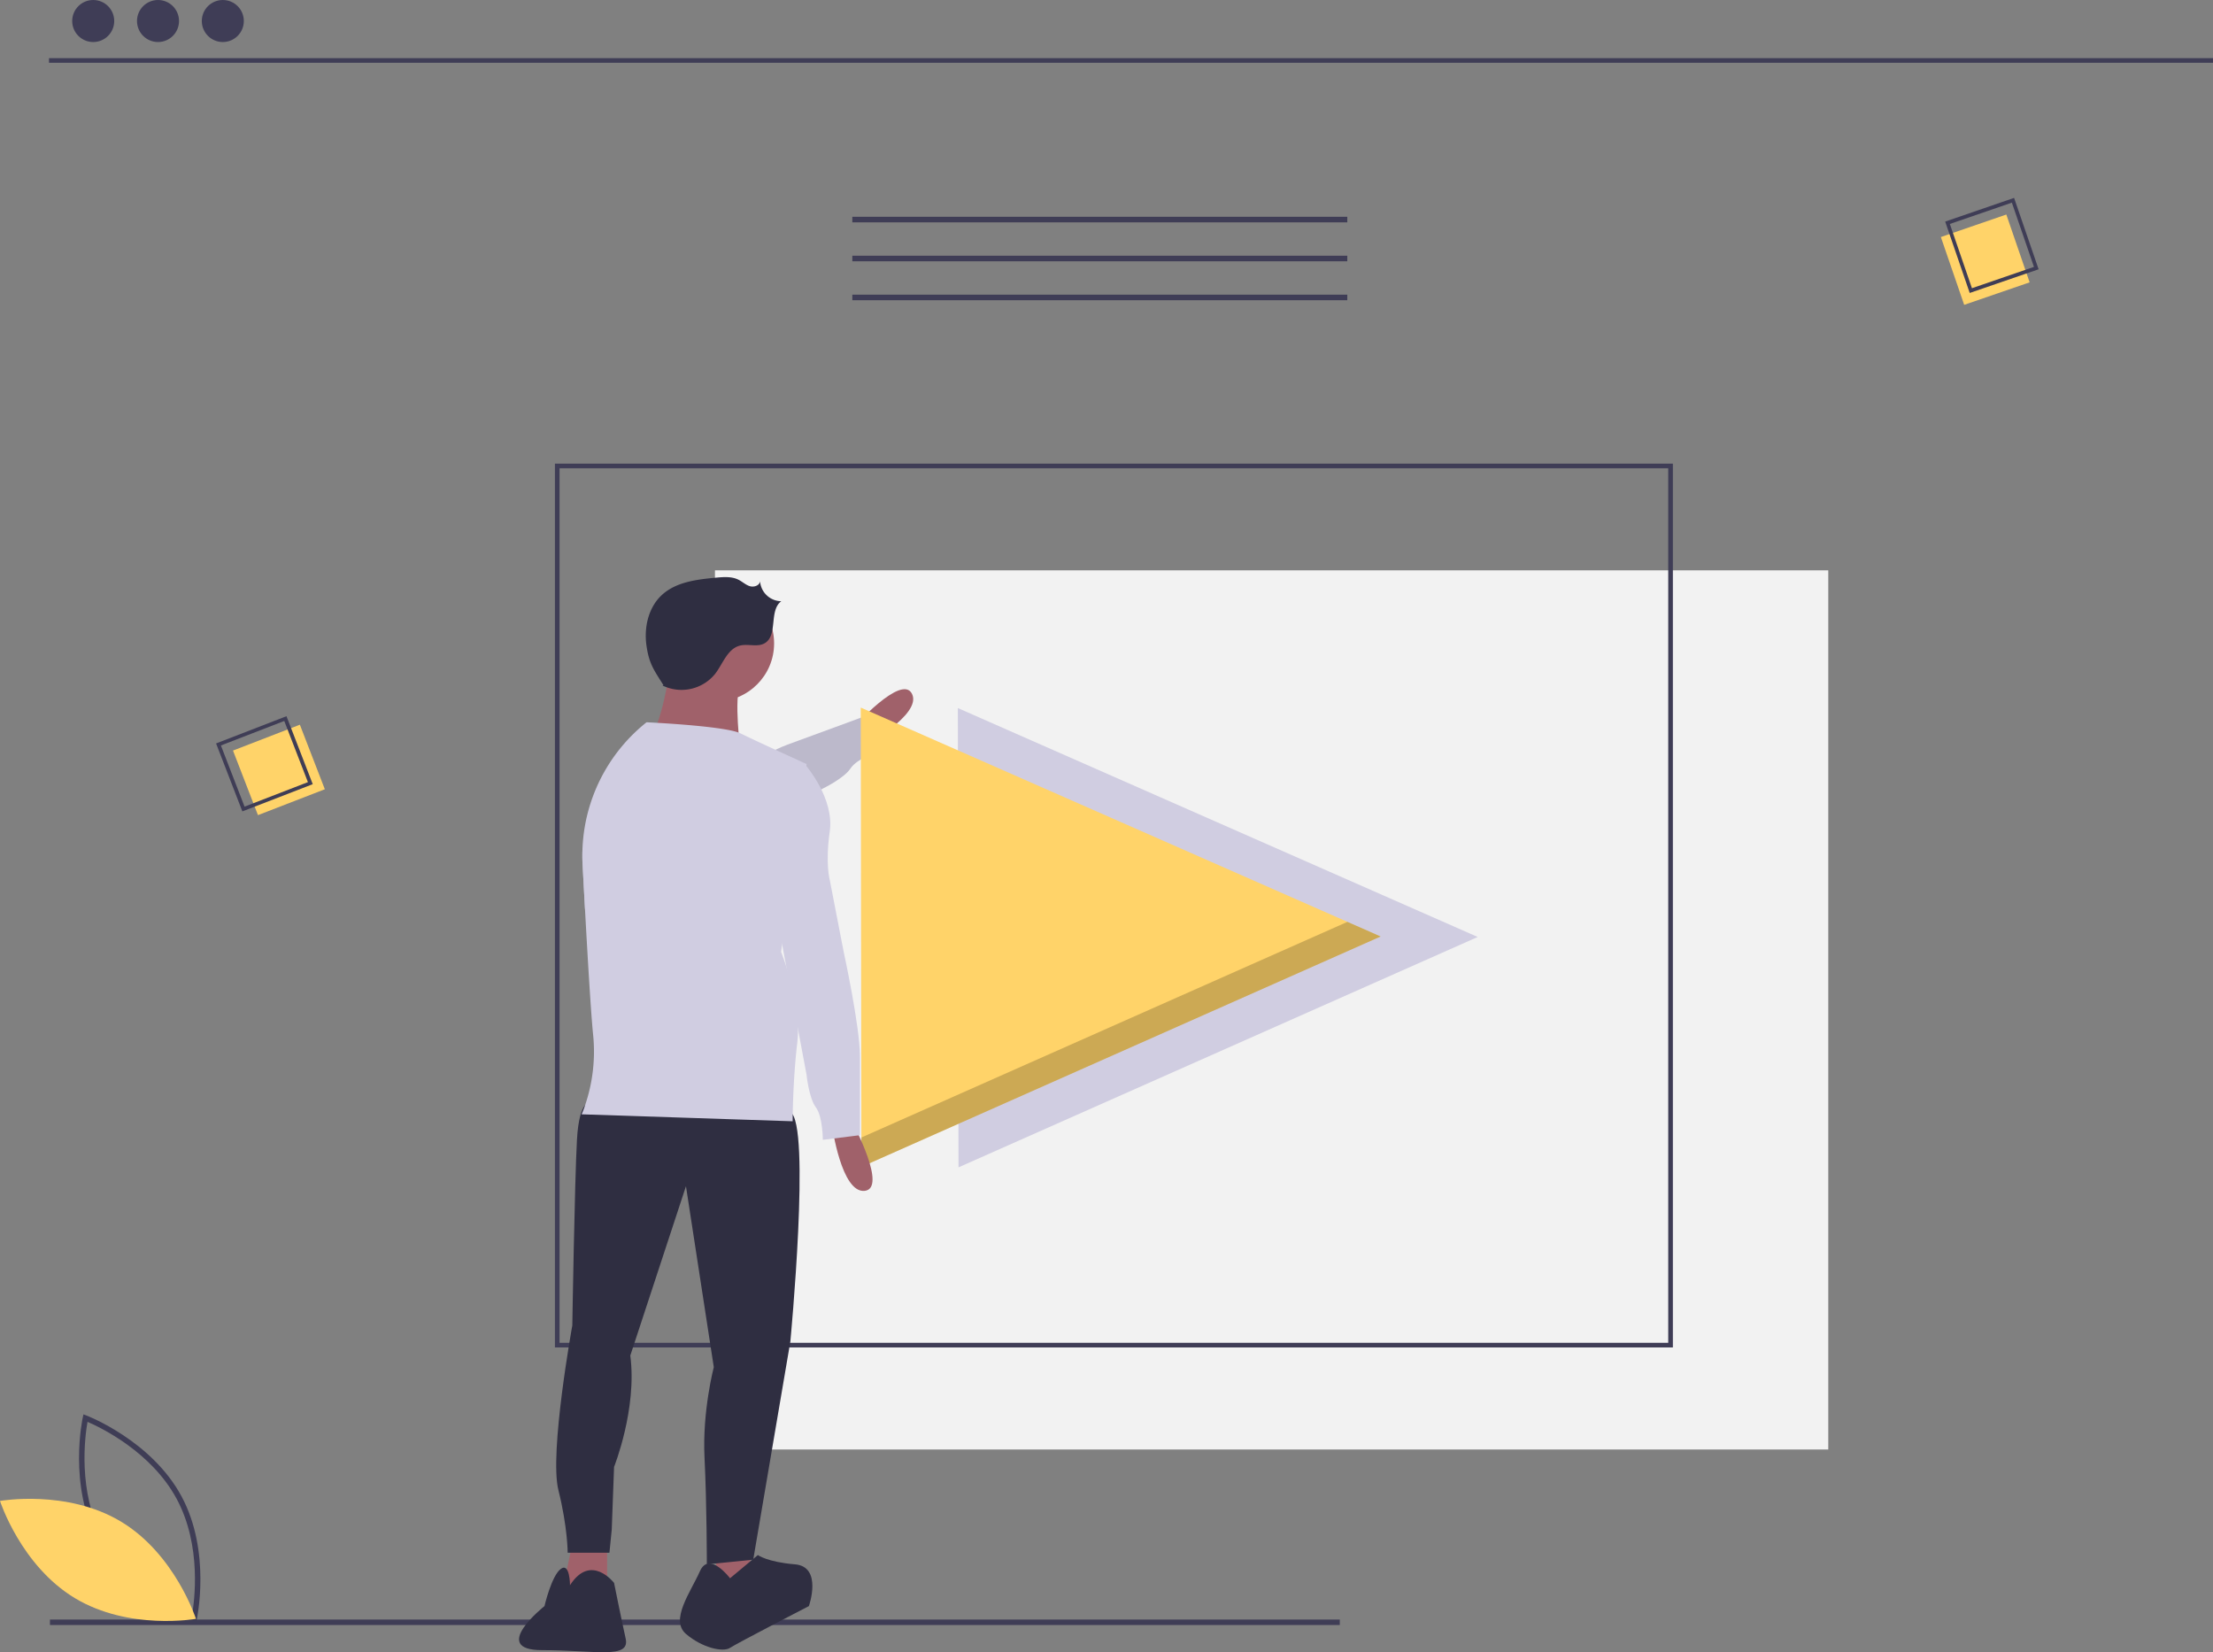 <svg id="b1d7f725-135f-4616-be58-aeb0ca4fa5a4" data-name="Layer 1" xmlns="http://www.w3.org/2000/svg" width="954.127" height="712.254" viewBox="0 0 954.127 712.254"><rect x="0" y="0" width="954.127" height="712.254" fill="#808080" stroke="none"/><title>online_media</title><rect x="308.254" y="245.868" width="480" height="379" fill="#f2f2f2"/><path d="M844.19,674.741h-482v-381h482Zm-480-2h478v-377h-478Z" transform="translate(-122.937 -93.873)" fill="#3f3d56"/><rect x="21.541" y="698.167" width="556.108" height="2.361" fill="#3f3d56"/><polygon points="413.254 503.238 412.973 305.238 637.113 403.921 413.254 503.238" fill="#d0cde1"/><path d="M490.666,407.724s21.117-23.73,25.501-14.687-21.461,22.791-21.461,22.791Z" transform="translate(-122.937 -93.873)" fill="#a0616a"/><path d="M501.72,417.511s-9.39,3.45-12.11,7.64c-2.72,4.2-11.77,8.58-11.77,8.58l-.79.47-8.54,5.09-11.19,6.66-35.42,21.1-46.75,18.72c-.36-6.53-.71-13.06-1.04-19.24-.1-1.85-.12-3.69-.08-5.53.59-.18,1.19-.34,1.8-.47,13.83-2.95,19.71-7.24,19.71-7.24l27.04-16.31s21.23-13.53,34.7-19.88c1.89-.9,3.63-1.65,5.13-2.2,12.2-4.48,31.92-11.72,31.92-11.72l.23.45,4.88,9.45Z" transform="translate(-122.937 -93.873)" fill="#d0cde1"/><path d="M501.72,417.511s-9.39,3.45-12.11,7.64c-2.72,4.2-11.77,8.58-11.77,8.58l-.79.47-8.54,5.09-11.19,6.66-35.42,21.1-46.75,18.72c-.36-6.53-.71-13.06-1.04-19.24-.1-1.85-.12-3.69-.08-5.53.59-.18,1.19-.34,1.8-.47,13.83-2.95,19.71-7.24,19.71-7.24l27.04-16.31s21.23-13.53,34.7-19.88c1.89-.9,3.63-1.65,5.13-2.2,12.2-4.48,31.92-11.72,31.92-11.72l.23.45,4.88,9.45Z" transform="translate(-122.937 -93.873)" opacity="0.1"/><polygon points="371.394 503.027 371.114 305.027 595.254 403.709 371.394 503.027" fill="#ffd369"/><polygon points="580.932 397.404 371.376 490.375 371.394 503.027 595.254 403.709 580.932 397.404" opacity="0.2"/><polygon points="308.754 666.368 308.754 687.368 324.754 687.368 322.754 665.368 308.754 666.368" fill="#a0616a"/><polygon points="246.754 665.368 241.754 689.368 261.754 690.368 261.754 665.368 246.754 665.368" fill="#a0616a"/><path d="M377.69,569.241s-5-2-6,16-2,80-2,80-10,55-6,71,4,27,4,27h18l1-10,1-27s10-25,7-48l24-73,12,78s-5,19-4,39,1,46,1,46l20-2,16-94s9-94,0-99S377.69,569.241,377.69,569.241Z" transform="translate(-122.937 -93.873)" fill="#2f2e41"/><path d="M437.69,774.241s-9-12-13-3-13,21-6,27,16,8,19,6,34-18,34-18,6-17-6-18-16-4-16-4Z" transform="translate(-122.937 -93.873)" fill="#2f2e41"/><path d="M368.69,777.241s0-10-4-7-7,16-7,16-24,19-1,19,38,4,36-5-5-24-5-24S377.69,763.241,368.69,777.241Z" transform="translate(-122.937 -93.873)" fill="#2f2e41"/><circle cx="308.754" cy="277.368" r="25" fill="#a0616a"/><path d="M412.19,379.741s-4,29-10,33,40,5,40,5-3-23,0-29Z" transform="translate(-122.937 -93.873)" fill="#a0616a"/><path d="M490.69,578.241s15,28,5,29-14-28-14-28Z" transform="translate(-122.937 -93.873)" fill="#a0616a"/><path d="M408.593,389.395a18.653,18.653,0,0,0,22.682-5.043c3.364-4.396,5.314-10.797,10.677-12.164,3.502-.892,7.54.792,10.667-1.02,5.835-3.381,1.737-14.099,7.155-18.114a9.296,9.296,0,0,1-9.145-8.646c-.139,1.872-2.599,2.711-4.395,2.163s-3.205-1.928-4.881-2.773c-2.929-1.476-6.395-1.207-9.66-.903-8.344.776-17.347,1.836-23.476,7.55-5.76,5.37-7.674,13.956-6.553,21.75s3.102,10.352,7.294,17.018Z" transform="translate(-122.937 -93.873)" fill="#2f2e41"/><path d="M470.69,423.241l-.14,1-2.04,15.05-8.37,61.66-.45,3.29s.99,2.41,2.23,6.25c2.1,6.47,4.94,17,5.05,26.92a44.757,44.757,0,0,1-.28,5.83c-1.5,12.75-1.88,25.5-1.97,31.08-.03,1.86-.03,2.92-.03,2.92l-91-3a41.929,41.929,0,0,0,1.51-3.92,71.823,71.823,0,0,0,3.49-30.08c-.89-8.46-2.28-31.51-3.54-54.47-.36-6.53-.71-13.06-1.04-19.24-.1-1.85-.12-3.69-.08-5.53a73.413,73.413,0,0,1,27.66-55.76s1.84.08,4.74.25c9.12.53,28.76,1.91,34.93,4.18a7.414,7.414,0,0,1,.83.35c2.98,1.47,9.21,4.38,15.09,7.08C464.23,420.301,470.69,423.241,470.69,423.241Z" transform="translate(-122.937 -93.873)" fill="#d0cde1"/><path d="M456.69,424.241h14s12,14,10,28,0,21,0,21l6,31s7,32,7,45v34l-16,2s0-10-3-14-4-14-4-14l-12-64Z" transform="translate(-122.937 -93.873)" fill="#d0cde1"/><rect x="227.734" y="410.853" width="30.913" height="29.842" transform="translate(-260.147 22.515) rotate(-21.144)" fill="#ffd369"/><path d="M257.778,431.92,227.429,443.658l-11.331-29.298,30.349-11.738Zm-29.398,9.686,27.314-10.564-10.198-26.368-27.314,10.564Z" transform="translate(-122.937 -93.873)" fill="#3f3d56"/><rect x="963.413" y="190.902" width="30.913" height="29.842" transform="translate(732.323 -880.657) rotate(71.027)" fill="#ffd369"/><path d="M972.175,220.168l-10.579-30.772,29.706-10.213,10.579,30.772Zm-8.565-29.744,9.521,27.695,26.736-9.192-9.521-27.695Z" transform="translate(-122.937 -93.873)" fill="#3f3d56"/><path d="M207.43,793.546l-1.267-.475c-.278-.105-27.993-10.723-40.975-34.799-12.983-24.077-6.626-53.067-6.56-53.356l.299-1.32,1.267.475c.278.105,27.992,10.723,40.975,34.799,12.983,24.077,6.626,53.067,6.56,53.356ZM167.267,757.151c10.976,20.357,32.877,30.791,38.426,33.174,1.055-5.947,4.364-29.997-6.603-50.334-10.965-20.335-32.874-30.786-38.426-33.174C159.608,712.768,156.301,736.815,167.267,757.151Z" transform="translate(-122.937 -93.873)" fill="#3f3d56"/><path d="M175.11,749.826c23.331,14.037,32.317,41.918,32.317,41.918s-28.842,5.123-52.173-8.914-32.317-41.918-32.317-41.918S151.778,735.789,175.11,749.826Z" transform="translate(-122.937 -93.873)" fill="#ffd369"/><rect x="21.127" y="25.061" width="933" height="2" fill="#3f3d56"/><circle cx="40.188" cy="9.061" r="9.061" fill="#3f3d56"/><circle cx="68.127" cy="9.061" r="9.061" fill="#3f3d56"/><circle cx="96.066" cy="9.061" r="9.061" fill="#3f3d56"/><rect x="367.48" y="93.454" width="213.403" height="2.398" fill="#3f3d56"/><rect x="367.48" y="110.239" width="213.403" height="2.398" fill="#3f3d56"/><rect x="367.48" y="127.024" width="213.403" height="2.398" fill="#3f3d56"/></svg>